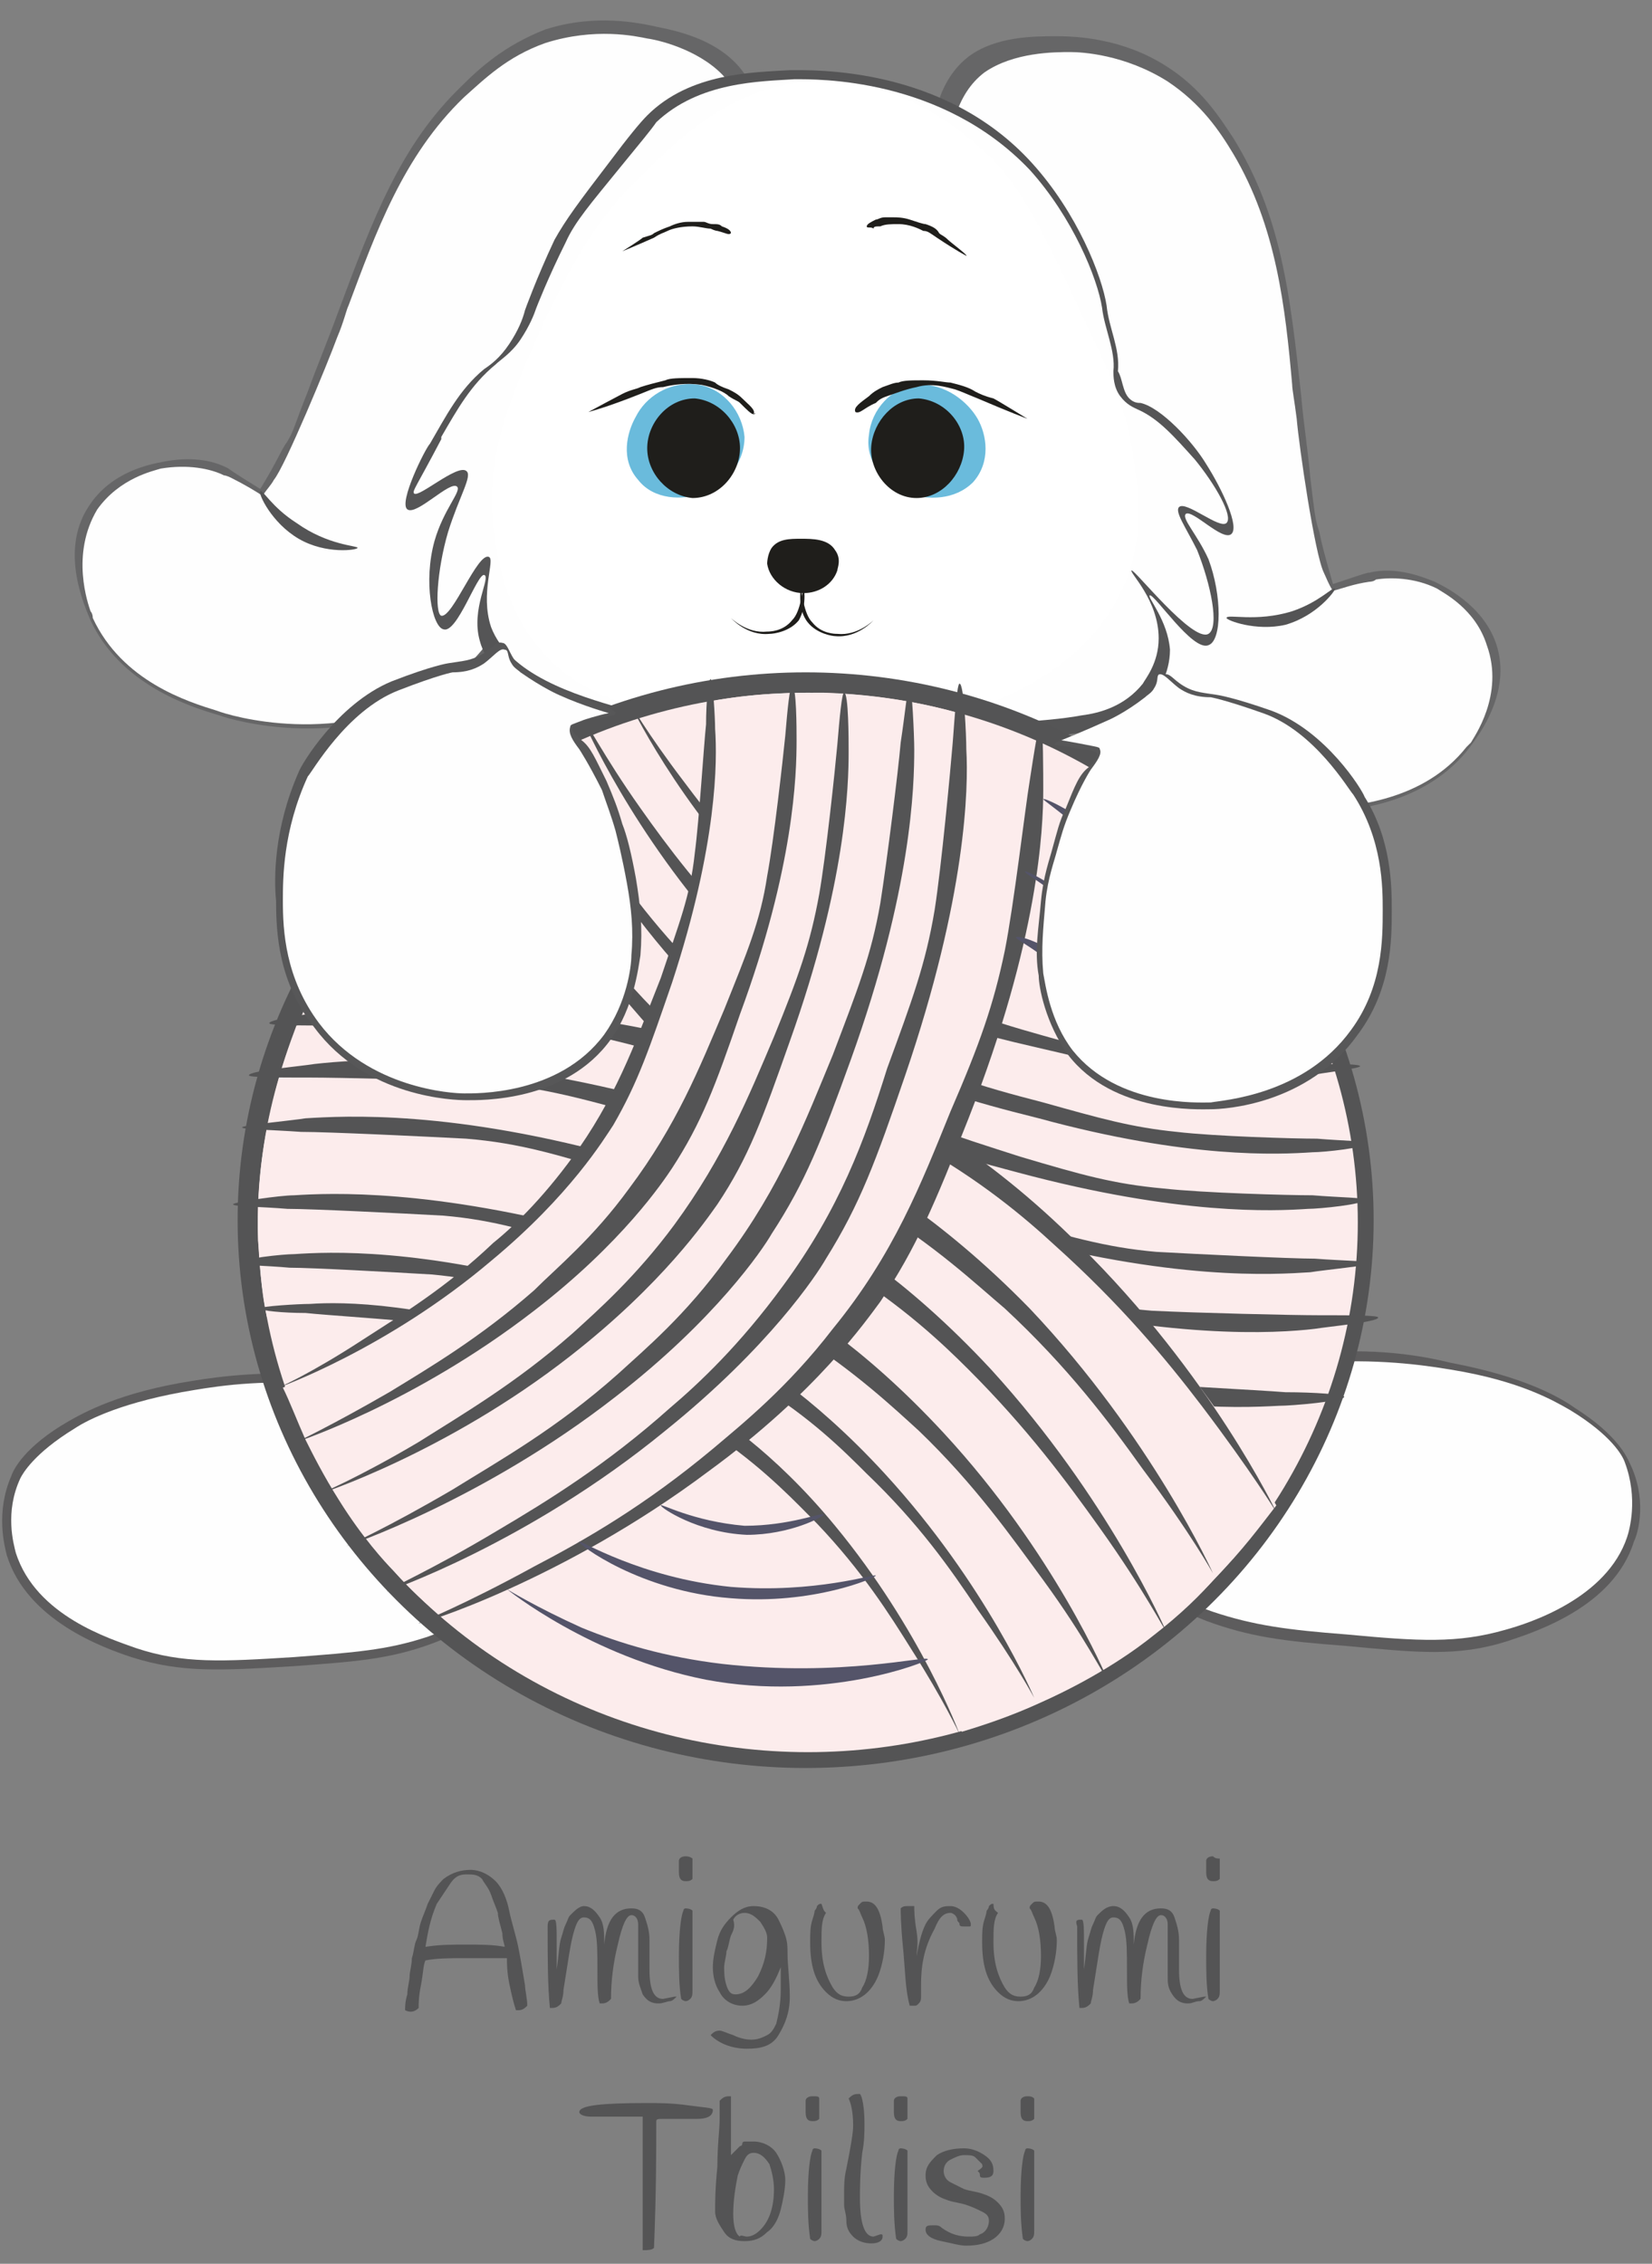 <?xml version="1.0" encoding="utf-8"?>
<!-- Generator: Adobe Illustrator 23.0.5, SVG Export Plug-In . SVG Version: 6.00 Build 0)  -->
<svg version="1.1" id="Layer_1" xmlns="http://www.w3.org/2000/svg" xmlns:xlink="http://www.w3.org/1999/xlink" x="0px" y="0px"
	 viewBox="0 0 73 100" style="enable-background:new 0 0 73 100;" xml:space="preserve">
<rect x="0" y="0" width="73" height="100" fill="#808080" stroke="none"/>
<style type="text/css">
	.st0{fill:#666667;}
	.st1{fill:#FEFEFE;}
	.st2{fill:#545455;}
	.st3{fill:#555556;}
	.st4{fill:#FFFFFF;}
	.st5{fill:#6ABBDC;}
	.st6{fill:#1F1E1B;}
	.st7{fill:#5D5C5D;}
	.st8{fill:#FCECEC;}
	.st9{fill:#545469;}
	.st10{fill:#575758;}
</style>
<g>
	<g>
		<g>
			<path class="st0" d="M14.9,13.9c-0.4,1.1-0.9,2.3-1.3,3.4c-0.6,1.5-0.6,1.7-0.9,2.2c-0.3,0.4-0.4,0.8-1.2,2.1l0,0l0,0
				c-1.3-0.8-1.4-0.9-1.4-0.9c-1.1-0.6-2.4-0.4-2.9-0.3c-0.5,0.1-2.3,0.4-3.3,2c-1.3,2-0.1,4.5,0.1,5c1.3,2.8,4.3,3.8,5.7,4.2
				c0.5,0.2,5.6,1.7,10.1-1.1c0.5-0.3,1.7-1.1,4.9-5.7c2.4-3.5,4.2-6,5.9-9.9c2-4.6,4.2-9.4,2.1-11.9c-1-1.2-2.6-1.6-3.6-1.8
				c-0.9-0.2-2.8-0.6-5,0.1C22.3,2,21.2,3,20.4,3.8C17.7,6.4,16.5,9.6,14.9,13.9z"/>
			<path class="st1" d="M15.4,13.5c-0.1,0.2-0.2,0.7-0.5,1.4c-0.4,1.1-2.3,5.7-2.8,6.3c-0.1,0.2-0.3,0.4-0.5,0.7
				c-0.3-0.2-0.8-0.5-1.4-0.8c0,0-0.2-0.1-0.3-0.1c-0.6-0.3-1.6-0.5-2.8-0.3c-0.3,0.1-1.8,0.4-2.8,1.8C3.1,24.5,3.9,26.7,4,27
				c0,0,0.1,0.1,0.1,0.3c1.3,2.8,4.2,3.7,5.5,4.1c0.5,0.2,5.4,1.7,9.9-1c0.5-0.3,1.6-1.1,4.7-5.5c2.4-3.4,4.1-5.9,5.8-9.7
				c2-4.5,4-9.2,2.1-11.7c-1-1.2-2.8-1.7-3.5-1.8c-0.5-0.1-2.3-0.5-4.5,0.2c-1.7,0.6-2.7,1.6-3.6,2.4C17.8,6.9,16.6,10.3,15.4,13.5z
				"/>
			<path class="st2" d="M15.8,24.2c0,0.1-1.4,0.3-2.6-0.4c-1.2-0.7-1.8-2-1.7-2.1c0.1-0.1,0.5,0.7,1.6,1.4
				C14.5,24.1,15.8,24.1,15.8,24.2z"/>
		</g>
		<g>
			<path class="st0" d="M57.5,17.5c0.1,1.2,0.3,2.4,0.4,3.6c0.2,1.6,0.2,1.8,0.4,2.4c0.1,0.5,0.2,0.9,0.6,2.3l0,0l0,0
				c1.5-0.5,1.5-0.5,1.6-0.5c1.2-0.3,2.4,0.2,2.9,0.4c0.4,0.2,2.1,1,2.7,2.7c0.8,2.3-1,4.4-1.3,4.8c-2,2.4-5.1,2.6-6.5,2.7
				c-0.6,0-5.8,0.3-9.6-3.5c-0.4-0.4-1.4-1.5-3.4-6.7c-1.5-4-2.6-6.9-3.3-11.1c-0.9-5-1.8-10.1,0.8-12.1c1.2-0.9,2.9-0.9,3.9-0.9
				c0.9,0,2.9,0.1,4.8,1.3c1.6,1,2.4,2.3,3,3.2C56.6,9.5,57,12.9,57.5,17.5z"/>
			<path class="st1" d="M57.1,17c0,0.2,0.1,0.7,0.2,1.5c0.1,1.2,0.8,6,1.2,6.8c0.1,0.2,0.2,0.5,0.4,0.8c0.4-0.1,0.9-0.3,1.6-0.4
				c0,0,0.2,0,0.3-0.1c0.6-0.1,1.7-0.1,2.7,0.4c0.3,0.2,1.7,0.9,2.2,2.5c0.8,2.2-0.6,4.1-0.7,4.3c0,0-0.1,0.1-0.2,0.2
				c-1.9,2.4-5,2.6-6.3,2.7c-0.6,0-5.7,0.3-9.3-3.4c-0.4-0.4-1.3-1.4-3.3-6.5c-1.5-3.9-2.5-6.7-3.2-10.8c-0.8-4.9-1.7-9.9,0.8-11.8
				c1.3-0.9,3.1-0.9,3.8-0.9c0.5,0,2.4,0.1,4.3,1.3c1.5,1,2.3,2.2,2.9,3.2C56.4,10,56.8,13.6,57.1,17z"/>
			<path class="st2" d="M54.2,27.3c0,0.1,1.3,0.6,2.6,0.3c1.4-0.4,2.2-1.5,2.2-1.6c-0.1-0.1-0.7,0.6-1.9,1
				C55.5,27.5,54.2,27.1,54.2,27.3z"/>
		</g>
		<g>
			<path class="st3" d="M49.9,17.6c0.2,0.2,0.4,0.2,0.5,0.2c0.9,0.2,2.3,1.7,2.9,2.7c0.7,1.1,1.5,2.8,1.1,3.1
				c-0.4,0.3-1.7-1.1-2-0.9c-0.2,0.2,0.5,0.9,1,2c0.6,1.6,0.6,3.6,0,3.8c-0.7,0.3-2.4-2.3-2.6-2.2c-0.1,0.1,0.8,1.1,0.9,2.4
				c0,1.1-0.6,1.9-0.7,2.1c-0.8,1-2,1.3-2.8,1.5c-3.4,0.6-11.6,0.5-14.4,0.5c-2,0-4.1,0-6.6-0.7c-2-0.6-5.4-1.5-6-3.8
				c-0.4-1.4,0.5-2.8,0.2-2.9c-0.3-0.1-1.2,2.6-1.8,2.4c-0.5-0.1-0.9-2.1-0.4-3.9c0.4-1.4,1.2-2.2,1-2.4c-0.3-0.3-1.8,1.3-2.2,1
				c-0.4-0.3,0.8-2.7,1-2.9c0.7-1.2,1.3-2.4,2.4-3.3c0.3-0.2,0.7-0.5,1.1-1.1c0.4-0.6,0.6-1.1,0.7-1.5c0,0,0.5-1.4,1.3-3.1
				c0.5-0.9,1.1-1.7,2.4-3.4c0.9-1.2,1.4-1.8,1.7-2.1c1.9-1.9,4.7-1.9,6.3-2c1,0,6.8-0.2,10.7,4.1c2,2.2,3.1,5,3.3,6.3
				c0.1,1,0.6,1.9,0.5,2.9C49.6,16.7,49.6,17.3,49.9,17.6z"/>
			<path class="st1" d="M49.5,17.5c0.3,0.4,0.6,0.5,0.8,0.6c0.9,0.4,1.6,1.2,2.5,2.2c0.9,1.1,1.7,2.5,1.4,2.8
				c-0.3,0.3-1.8-1-2.1-0.7c-0.2,0.2,0.3,0.9,0.8,1.9c0.6,1.5,1,3.4,0.5,3.7c-0.7,0.4-3.3-2.9-3.4-2.8c-0.1,0.1,1.2,1.3,1.2,3
				c0,1.1-0.6,1.8-0.7,2c-0.8,1-1.9,1.3-2.7,1.4C44.6,32.2,36.6,32,33.9,32c-1.9,0-3.9,0-6.4-0.7c-2.1-0.6-5-1.5-5.8-3.6
				c-0.5-1.5,0.2-3-0.1-3.1c-0.5-0.2-1.6,2.7-2.1,2.6c-0.3-0.1-0.2-2,0.3-3.7c0.5-1.6,1.1-2.5,0.8-2.7c-0.4-0.3-2.1,1.2-2.3,1
				c-0.1-0.1,0.1-0.3,1.2-2.4c0-0.1,0,0,0-0.1c0.7-1.2,1.3-2.3,2.4-3.2c0.2-0.2,0.7-0.5,1.1-1.1c0.4-0.6,0.6-1.1,0.7-1.4
				c0,0,0.5-1.3,1.3-2.9c0.4-0.9,1.1-1.7,2.4-3.3c0.9-1.1,1.4-1.7,1.6-2c1.9-1.8,4.6-1.8,6.1-1.9c1,0,6.5-0.1,10.4,4
				c1.9,2.1,3,4.8,3.2,6.1c0.1,0.9,0.6,1.9,0.5,2.8C49.2,16.6,49.2,17.1,49.5,17.5z"/>
			<g>
				<path class="st4" d="M49.4,26.4c-1.8,3.5-5.7,4.7-7,5.1c-0.8,0.2-1.6,0.4-2.1,0.5c-1.5,0.3-2.8,0.3-4.8,0.2
					c-2.9-0.1-4.4-0.2-5.7-0.5c-1.9-0.5-4.3-1-6-3.1c-1.4-1.7-1.7-3.5-1.9-4.6c-0.7-3.7,0.8-6.7,2.1-9.7c1-2,2-4.3,4.3-6.5
					c1.8-1.8,4.1-4,7.6-4.2c3.9-0.2,6.7,2.3,7.5,3c1.6,1.4,2.6,3.4,4.5,7.5c1.2,2.5,1.8,3.9,2.1,5.6C50.3,21.5,50.7,24,49.4,26.4z"
					/>
				<g>
					<g>
						<path class="st5" d="M43.2,18.5c0.4,0.7,0.6,1.9-0.2,2.8c-0.8,0.8-2,0.8-2.9,0.5c-1-0.4-1.9-1.4-1.7-2.6
							c0.1-1.1,1-2.1,2.1-2.2C41.8,16.9,42.8,17.8,43.2,18.5z"/>
					</g>
					<path class="st6" d="M42.6,19.9c-0.1,1.1-1,2.1-2.1,2.1c-1.2,0-2.1-1.2-2-2.3c0.1-1.1,1-2.1,2.1-2.1
						C41.8,17.7,42.7,18.8,42.6,19.9z"/>
				</g>
				<g>
					<g>
						<path class="st5" d="M28.1,18.4c-0.4,0.7-0.7,1.9,0.1,2.8c0.7,0.9,2,0.9,2.8,0.6c1-0.3,1.9-1.3,1.9-2.5
							c-0.1-1.1-0.9-2.1-2-2.3C29.5,16.8,28.5,17.6,28.1,18.4z"/>
					</g>
					<path class="st6" d="M28.6,19.8c0,1.1,0.9,2.1,2,2.2c1.2,0,2.1-1.1,2.1-2.2c0-1.1-0.9-2.1-2-2.2C29.5,17.6,28.6,18.7,28.6,19.8
						z"/>
				</g>
				<path class="st6" d="M33.3,18.3C33.4,18.3,33.4,18.2,33.3,18.3c0.1-0.2-0.2-0.4-0.5-0.7c-0.2-0.2-0.4-0.3-0.6-0.4
					c-0.3-0.1-0.5-0.2-0.6-0.3c-0.2-0.1-0.6-0.2-1-0.2c-0.6,0-1,0-1.2,0.1c-0.4,0.1-0.8,0.2-1.1,0.3l0,0c-0.2,0.1-0.4,0.1-0.8,0.3
					c-0.2,0.1-1.5,0.8-1.5,0.8c0,0,0.8-0.2,2.3-0.8c0.5-0.2,0.7-0.3,1-0.3c0.4-0.1,1-0.2,1.7-0.1c0.5,0.1,1,0.3,1.2,0.5
					c0.3,0.2,0.4,0.2,0.5,0.3C33,18.1,33.2,18.3,33.3,18.3z"/>
				<path class="st6" d="M37.8,18.2C37.8,18.2,37.8,18.1,37.8,18.2c-0.1-0.2,0.2-0.4,0.6-0.7c0.2-0.2,0.4-0.3,0.6-0.4
					c0.3-0.1,0.5-0.2,0.7-0.2c0.2-0.1,0.6-0.1,1.1-0.1c0.6,0,1,0.1,1.2,0.1c0.4,0.1,0.8,0.2,1.1,0.4l0,0c0.2,0.1,0.4,0.2,0.8,0.3
					c0.2,0.1,1.5,0.9,1.5,0.9c0,0-0.8-0.3-2.2-0.9c-0.5-0.2-0.7-0.3-1-0.4c-0.4-0.1-1-0.3-1.7-0.1c-0.5,0.1-1,0.3-1.3,0.4
					c-0.3,0.1-0.4,0.2-0.5,0.3C38.2,18,38,18.3,37.8,18.2z"/>
				<path class="st6" d="M37,25.2c-0.2,0.6-0.8,1-1.5,1c-0.8,0-1.5-0.6-1.6-1.3c0,0,0-0.4,0.2-0.7c0.3-0.4,0.8-0.4,1.3-0.4
					c0.5,0,1.2,0,1.5,0.5C37.2,24.7,37,25.1,37,25.2z"/>
				<path class="st6" d="M38.3,10C38.2,10,38.2,10,38.3,10c0-0.1,0.2-0.2,0.4-0.3c0.1,0,0.2-0.1,0.4-0.1c0.2,0,0.3,0,0.4,0
					c0.1,0,0.4,0,0.7,0.1c0.3,0.1,0.6,0.2,0.7,0.2c0.3,0.1,0.5,0.2,0.6,0.4l0,0c0.1,0.1,0.2,0.1,0.4,0.3c0.1,0.1,0.9,0.7,0.8,0.7
					c0,0-0.4-0.2-1.3-0.8c-0.3-0.2-0.4-0.3-0.6-0.3c-0.2-0.1-0.6-0.3-1.1-0.3c-0.3,0-0.6,0-0.8,0.1c-0.2,0-0.3,0-0.3,0.1
					C38.5,10,38.3,10.1,38.3,10z"/>
				<path class="st6" d="M32.3,10.3C32.3,10.3,32.3,10.3,32.3,10.3c0-0.1-0.1-0.2-0.4-0.3c-0.1-0.1-0.2-0.1-0.4-0.1
					c-0.2,0-0.3-0.1-0.4-0.1c-0.1,0-0.4,0-0.7,0c-0.3,0-0.6,0.1-0.8,0.2c-0.3,0.1-0.5,0.2-0.7,0.3l0,0c-0.1,0.1-0.2,0.1-0.5,0.2
					c-0.1,0.1-0.9,0.6-0.9,0.6c0,0,0.5-0.2,1.4-0.6c0.3-0.2,0.4-0.2,0.6-0.3c0.2-0.1,0.6-0.2,1.1-0.2c0.3,0,0.6,0.1,0.8,0.1
					c0.2,0.1,0.3,0.1,0.3,0.1C32.1,10.3,32.2,10.4,32.3,10.3z"/>
			</g>
			<path class="st6" d="M35.3,27.4C34.9,27.9,34.2,28,34,28c-1,0.1-1.7-0.7-1.7-0.7c0,0,0.7,0.7,1.6,0.6c0.1,0,0.7,0,1.1-0.5
				c0.2-0.2,0.3-0.5,0.4-0.9c0.1-0.4,0.1-0.7,0.1-0.7C35.5,25.8,35.7,26.7,35.3,27.4z"/>
			<path class="st6" d="M35.7,27.5c0.4,0.5,1.1,0.6,1.2,0.6c1,0.1,1.7-0.7,1.7-0.7c0,0-0.7,0.7-1.6,0.6c-0.1,0-0.7,0-1.1-0.5
				c-0.2-0.2-0.3-0.5-0.4-0.9c-0.1-0.4-0.1-0.7-0.1-0.7C35.4,25.9,35.2,26.9,35.7,27.5z"/>
		</g>
		<g>
			<path class="st7" d="M0.3,68.7c0.9,2.9,4.3,4.1,5.5,4.5c2.2,0.7,3.9,0.6,7.2,0.4c2.7-0.2,4.2-0.3,6.1-1c2.4-0.9,7.2-3.3,7.1-6
				c-0.2-3.2-7.4-5.3-11.5-5.8c-2.7-0.3-5,0-6.2,0.2c-3.2,0.5-4.8,1.4-5.5,1.8c-1.9,1.1-2.4,2.1-2.5,2.4
				C-0.2,66.8,0.2,68.3,0.3,68.7z"/>
			<path class="st1" d="M0.7,68.6c0.9,2.8,4.2,3.8,5.3,4.2c2.1,0.7,3.8,0.6,7,0.4c2.6-0.2,4.1-0.3,5.9-0.9c2.3-0.8,7-3.1,6.8-5.7
				c-0.2-3-7.2-5-11.1-5.4c-2.7-0.3-4.8,0-6,0.2c-3.1,0.5-4.7,1.3-5.3,1.7c-1.8,1.1-2.3,2-2.4,2.2C0.2,66.8,0.6,68.2,0.7,68.6z"/>
		</g>
		<g>
			<path class="st7" d="M72.2,68.1c-0.9,2.9-4.4,4-5.6,4.4c-2.2,0.7-4,0.5-7.2,0.2c-2.7-0.2-4.2-0.4-6.1-1.1c-2.3-0.9-7.2-3.5-7-6.2
				c0.2-3.2,7.5-5.2,11.6-5.6c2.8-0.3,5,0.1,6.2,0.4c3.2,0.6,4.8,1.5,5.5,2c1.9,1.2,2.3,2.2,2.4,2.4C72.8,66.2,72.4,67.7,72.2,68.1z
				"/>
			<path class="st1" d="M71.9,67.9c-0.9,2.7-4.3,3.8-5.4,4.1c-2.1,0.6-3.8,0.5-7,0.2c-2.6-0.2-4.1-0.4-5.9-1
				c-2.3-0.8-6.9-3.3-6.7-5.8c0.2-3,7.3-4.9,11.2-5.2c2.7-0.2,4.8,0.1,6,0.3c3.1,0.5,4.6,1.4,5.3,1.8c1.8,1.1,2.3,2,2.4,2.3
				C72.4,66.2,72,67.6,71.9,67.9z"/>
		</g>
	</g>
	<g>
		<ellipse class="st2" cx="35.6" cy="53.9" rx="25.1" ry="24.2"/>
		<g>
			<ellipse class="st8" cx="35.7" cy="54" rx="24.3" ry="23.4"/>
			<g>
				<path class="st2" d="M35.2,49.8c-2.6-1.6-4.3-3.2-5.4-4.3c-2.6-2.5-4.2-4.7-5.6-6.7c-1.9-2.7-2.8-4.4-2.8-4.4
					c0,0,2.4,5.6,7.4,11.1c3.7,4,6.9,5.8,7.6,6.2c2.4,1.3,4.2,1.8,7.8,2.8c7.6,2.1,12.1,1.8,13.7,1.7c0.6-0.1,2.7-0.3,2.7-0.4
					c0-0.1-1.2-0.1-2.5-0.2c-1.1,0-5.2-0.2-7-0.3c-2.3-0.2-3.9-0.7-6.8-1.5C41.4,52.8,38.5,51.9,35.2,49.8z"/>
				<path class="st2" d="M34.1,52.4c-2.7-1.6-4.5-3.3-5.7-4.4c-2.7-2.5-4.5-4.9-5.9-6.9c-2-2.8-3-4.6-3-4.5c0,0,2.6,5.9,7.9,11.4
					c4,4.2,7.3,5.9,8.1,6.4c2.5,1.3,4.4,1.8,8.2,2.8c7.9,2,12.7,1.7,14.4,1.5c0.6-0.1,2.8-0.3,2.8-0.5c0-0.1-1.2-0.1-2.6-0.1
					c-1.2,0-5.4-0.1-7.4-0.2c-2.4-0.2-4-0.6-7.1-1.5C40.7,55.4,37.7,54.5,34.1,52.4z"/>
				<path class="st2" d="M32.4,54.7c-2.7-1.8-4.4-3.5-5.6-4.7c-2.7-2.7-4.3-5.2-5.8-7.3c-2-2.9-2.8-4.8-2.9-4.7c0,0,2.4,6.1,7.6,12
					c3.9,4.4,7.2,6.3,7.9,6.8c2.5,1.4,4.4,2,8.3,3.2c8,2.4,12.8,2.2,14.6,2.1c0.6,0,2.9-0.2,2.9-0.4c0-0.1-1.3-0.2-2.6-0.2
					c-1.2-0.1-5.5-0.3-7.5-0.5c-2.4-0.3-4.1-0.8-7.2-1.8C39,58,35.9,57,32.4,54.7z"/>
				<path class="st2" d="M36.5,47.5c-2.4-1.5-4-3-5-4c-2.4-2.3-3.9-4.4-5.2-6.3c-1.8-2.5-2.6-4.1-2.6-4.1c0,0,2.2,5.3,6.9,10.3
					c3.5,3.8,6.4,5.4,7.1,5.8c2.2,1.2,3.9,1.7,7.3,2.6c7.1,1.9,11.3,1.7,12.8,1.6c0.5,0,2.5-0.2,2.5-0.4c0-0.1-1.1-0.1-2.3-0.2
					c-1.1,0-4.8-0.1-6.6-0.3c-2.2-0.2-3.6-0.6-6.3-1.4C42.3,50.2,39.6,49.4,36.5,47.5z"/>
				<path class="st2" d="M37.9,45.4c-2.2-1.4-3.7-2.8-4.7-3.8c-2.2-2.2-3.7-4.2-4.9-5.9c-1.7-2.4-2.4-3.9-2.5-3.8
					c0,0,2.1,4.9,6.5,9.7c3.3,3.5,6,5.1,6.7,5.4c2.1,1.1,3.7,1.6,6.9,2.4c6.6,1.8,10.6,1.6,12.1,1.5c0.5,0,2.4-0.2,2.4-0.4
					c0-0.1-1-0.1-2.2-0.2c-1,0-4.5-0.1-6.2-0.3c-2-0.2-3.4-0.6-5.9-1.3C43.4,48,40.8,47.3,37.9,45.4z"/>
				<path class="st2" d="M39.4,43.1c-2.1-1.2-3.5-2.5-4.5-3.3c-2.1-1.9-3.5-3.7-4.7-5.3c-1.6-2.1-2.4-3.5-2.4-3.5
					c0,0,2.1,4.5,6.3,8.7c3.1,3.2,5.7,4.5,6.3,4.8c1.9,1,3.4,1.3,6.4,2c6.2,1.5,9.8,1.1,11.1,1c0.5-0.1,2.2-0.3,2.2-0.4
					c0-0.1-1-0.1-2-0.1c-0.9,0-4.2,0-5.7-0.1C50.7,47,49.4,46.6,47,46C44.5,45.3,42.2,44.7,39.4,43.1z"/>
			</g>
			<path class="st8" d="M56.4,66.5c-0.7,0.9-1.5,2-2.7,3.2c-0.6,0.7-1.5,1.6-2.8,2.6c-0.5,0.4-2.2,1.7-4.9,2.9
				c-1.3,0.6-2.5,1-3.5,1.3c-1-2.4-4.2-9.2-11.8-13.9c-8.2-5.1-16.4-4.6-18.9-4.4c-0.3-1.3-0.3-2.5-0.4-3.4
				c-0.1-2.9,0.4-5.1,0.7-6.3c0.3-1.3,0.7-2.4,1-3.2c3-0.4,7.3-0.7,12.3,0c9.2,1.3,15.5,5.1,16.8,6C50.2,56.3,54.4,62.9,56.4,66.5z"
				/>
			<g>
				<path class="st2" d="M31.9,63.6c2,1.4,3.3,2.8,4.2,3.7c2,2.1,3.2,4,4.2,5.6c1.4,2.2,2.1,3.7,2.1,3.7c0,0-1.7-4.6-5.5-9.2
					c-2.8-3.4-5.3-4.9-5.9-5.3c-1.9-1.1-3.3-1.6-6.2-2.6c-6-2-9.7-2-11.1-1.9c-0.5,0-2.2,0.1-2.2,0.2c0,0.1,1,0.2,2,0.2
					c0.9,0.1,4.2,0.3,5.7,0.5c1.9,0.2,3.1,0.7,5.4,1.5C27,60.9,29.3,61.7,31.9,63.6z"/>
				<path class="st2" d="M33.5,61.2c2.3,1.4,3.8,2.9,4.8,3.9c2.3,2.2,3.7,4.2,4.9,6c1.7,2.4,2.5,3.9,2.5,3.9c0,0-2.1-5-6.6-9.9
					c-3.3-3.6-6.1-5.2-6.8-5.6c-2.1-1.2-3.7-1.6-7-2.5c-6.7-1.9-10.8-1.7-12.3-1.6c-0.5,0-2.4,0.2-2.4,0.4c0,0.1,1.1,0.1,2.2,0.2
					c1,0,4.6,0.2,6.3,0.3c2.1,0.2,3.4,0.6,6,1.4C27.9,58.5,30.5,59.3,33.5,61.2z"/>
				<path class="st2" d="M35.3,59c2.5,1.6,4.2,3.2,5.3,4.2c2.5,2.4,4.1,4.7,5.5,6.6c1.9,2.6,2.7,4.3,2.8,4.3c0,0-2.3-5.5-7.2-10.8
					c-3.7-4-6.7-5.7-7.5-6.1c-2.3-1.3-4.1-1.7-7.7-2.7c-7.4-2-11.9-1.8-13.5-1.7c-0.6,0-2.7,0.3-2.7,0.4c0,0.1,1.2,0.1,2.4,0.2
					c1.1,0,5.1,0.2,6.9,0.3c2.3,0.2,3.8,0.7,6.6,1.5C29.1,56.1,32,56.9,35.3,59z"/>
				<path class="st2" d="M37.2,56c2.7,1.7,4.4,3.3,5.6,4.5c2.6,2.6,4.3,4.9,5.8,7c2,2.8,2.9,4.6,2.9,4.5c0,0-2.5-5.8-7.7-11.5
					c-3.9-4.2-7.1-6-7.9-6.4c-2.4-1.3-4.3-1.8-8.1-2.9c-7.8-2.2-12.6-1.9-14.3-1.8c-0.6,0.1-2.8,0.3-2.8,0.4c0,0.1,1.2,0.1,2.6,0.2
					c1.2,0,5.4,0.2,7.3,0.3c2.4,0.2,4,0.7,7,1.6C30.7,52.9,33.7,53.8,37.2,56z"/>
				<path class="st2" d="M38.5,53.3c2.8,1.7,4.6,3.4,5.9,4.5c2.8,2.6,4.6,5,6.1,7.1c2.1,2.8,3.1,4.6,3.1,4.6c0,0-2.7-6-8.1-11.7
					c-4.1-4.2-7.5-6-8.3-6.5c-2.5-1.3-4.5-1.8-8.5-2.8c-8.1-2.1-13-1.7-14.8-1.5c-0.6,0.1-2.9,0.3-2.9,0.5c0,0.1,1.3,0.1,2.7,0.1
					c1.2,0,5.6,0.1,7.5,0.2c2.5,0.2,4.1,0.6,7.3,1.5C31.8,50.3,34.9,51.2,38.5,53.3z"/>
				<path class="st2" d="M40.4,50.5c2.9,1.6,4.9,3.3,6.2,4.5c2.9,2.6,4.9,5,6.5,7.1c2.2,2.9,3.3,4.7,3.3,4.7c0,0-2.9-6.1-8.7-11.8
					c-4.3-4.3-7.9-6-8.7-6.5c-2.7-1.3-4.7-1.8-8.8-2.7c-8.5-1.9-13.5-1.4-15.3-1.2c-0.6,0.1-3,0.4-3,0.6c0,0.1,1.3,0.1,2.7,0.1
					c1.3,0,5.7-0.1,7.8,0c2.6,0.1,4.3,0.5,7.5,1.4C33.3,47.6,36.6,48.4,40.4,50.5z"/>
			</g>
			<path class="st8" d="M19.5,71.4c-0.6-0.5-1.3-1.1-2.1-2C17,69,16,67.9,15,66.3c-0.7-1.1-1.2-2.1-1.5-2.7c-0.4-0.9-0.7-1.7-1-2.3
				c2.6-1.1,8.9-4.1,13.7-11.1c5.5-8.2,5.3-16.5,5.1-19.2c2-0.4,3.8-0.4,5.1-0.4c3.3,0.1,5.7,0.8,6.6,1.1c1.2,0.4,2.1,0.8,2.8,1.1
				c0,4-0.5,11-4.1,18.4C35.1,64.7,23,70,19.5,71.4z"/>
			<g>
				<path class="st2" d="M32.1,55.6c-1.8,2.5-3.6,4-4.8,5.1c-2.7,2.4-5.2,3.8-7.3,5.1c-2.9,1.7-4.7,2.5-4.7,2.5c0,0,6-2,11.9-6.6
					c4.4-3.4,6.5-6.5,6.9-7.2c1.5-2.3,2.2-4.1,3.5-7.7c2.7-7.5,2.8-12.1,2.8-13.7c0-0.6-0.1-2.8-0.2-2.8c-0.1,0-0.2,1.2-0.4,2.5
					c-0.1,1.2-0.6,5.2-0.9,7.1c-0.4,2.3-1,3.8-2.1,6.7C35.6,49.5,34.5,52.4,32.1,55.6z"/>
				<path class="st2" d="M34.6,56.8c-1.9,2.6-3.7,4.3-5,5.4c-2.8,2.5-5.4,4.1-7.6,5.4c-3,1.8-4.9,2.6-4.9,2.7c0,0,6.2-2.1,12.3-7.1
					c4.6-3.7,6.7-6.9,7.1-7.6c1.5-2.4,2.2-4.3,3.5-8.1c2.7-7.9,2.8-12.7,2.7-14.4c0-0.6-0.1-2.9-0.3-2.9c-0.1,0-0.2,1.2-0.3,2.6
					c-0.1,1.2-0.5,5.5-0.8,7.4c-0.4,2.4-1,4-2.1,7C38.2,50.4,37.1,53.4,34.6,56.8z"/>
				<path class="st2" d="M36.8,58.7c-2,2.6-4,4.2-5.3,5.3c-3,2.5-5.6,4-7.9,5.2c-3.1,1.7-5.1,2.5-5.1,2.5c0,0.1,6.4-1.9,12.8-6.7
					c4.8-3.5,7-6.7,7.6-7.5c1.6-2.4,2.4-4.3,3.9-8.1c3.1-7.9,3.3-12.8,3.3-14.5c0-0.6,0-2.9-0.1-3c-0.1,0-0.3,1.3-0.5,2.6
					c-0.2,1.2-0.7,5.5-1.1,7.5c-0.5,2.4-1.1,4.1-2.4,7.1C40.7,52.3,39.5,55.4,36.8,58.7z"/>
				<path class="st2" d="M29.8,54.1c-1.7,2.3-3.4,3.8-4.5,4.8c-2.5,2.2-4.9,3.6-6.8,4.8c-2.7,1.6-4.4,2.3-4.4,2.3
					c0,0,5.6-1.8,11.1-6.1c4.1-3.2,6-6,6.5-6.7c1.4-2.1,2-3.8,3.2-7.2c2.5-7,2.6-11.3,2.6-12.8c0-0.5,0-2.6-0.2-2.6
					c-0.1,0-0.2,1.1-0.3,2.3c-0.1,1.1-0.5,4.9-0.8,6.6c-0.4,2.2-0.9,3.6-2,6.3C33.1,48.4,32,51.1,29.8,54.1z"/>
				<path class="st2" d="M27.8,52.5c-1.6,2.2-3.2,3.5-4.2,4.5c-2.4,2.1-4.6,3.4-6.4,4.5c-2.6,1.5-4.1,2.2-4.1,2.2
					c0,0,5.2-1.7,10.5-5.8c3.9-3,5.7-5.7,6.1-6.3c1.3-2,1.9-3.6,3-6.8c2.4-6.5,2.5-10.6,2.5-12.1c0-0.5,0-2.4-0.2-2.4
					c-0.1,0-0.2,1-0.3,2.2c-0.1,1-0.5,4.6-0.8,6.2c-0.3,2-0.9,3.4-1.9,5.9C30.9,47.2,29.9,49.7,27.8,52.5z"/>
				<path class="st2" d="M25.6,50.7c-1.4,2-2.8,3.4-3.8,4.2c-2.1,2-4.1,3.2-5.8,4.3c-2.3,1.5-3.7,2.1-3.7,2.1c0,0,4.8-1.7,9.4-5.6
					c3.5-2.9,5-5.4,5.4-6c1.1-1.9,1.6-3.4,2.6-6.3c2-6.1,2-9.8,1.9-11.2c0-0.5-0.1-2.2-0.2-2.2c-0.1,0-0.2,1-0.2,2
					c-0.1,0.9-0.3,4.2-0.5,5.7c-0.2,1.9-0.7,3.1-1.5,5.5C28.2,45.7,27.4,48.1,25.6,50.7z"/>
			</g>
			<g>
				<path class="st9" d="M36.4,66.9c0,0.1-1.5,0.9-3.4,0.9c-2.2-0.1-3.8-1.2-3.8-1.3c0-0.1,1.4,0.7,3.7,0.9
					C34.9,67.4,36.3,66.8,36.4,66.9z"/>
				<path class="st9" d="M38.7,69.6c0,0.1-2.8,1.3-6.4,1c-4-0.3-6.8-2.4-6.7-2.5c0-0.1,2.7,1.6,6.7,2C36,70.4,38.7,69.5,38.7,69.6z"
					/>
				<path class="st9" d="M41,73.3c0,0.1-4.5,1.9-9.8,0.9c-5.1-1-8.8-4-8.8-4c0,0,1.3,0.8,3.3,1.7c1.7,0.7,3.7,1.3,6.2,1.6
					C37.2,74.1,41,73.1,41,73.3z"/>
			</g>
			<g>
				<path class="st9" d="M44.9,41.4c0.1-0.1,1.6,0.3,2.7,1.6c1.3,1.4,1.4,3.3,1.3,3.3c-0.1,0-0.4-1.4-1.6-2.9
					C46.1,42,44.8,41.5,44.9,41.4z"/>
				<path class="st9" d="M45.3,38.5c0-0.1,2.3,1,4.1,3.2c2,2.5,2.4,5.2,2.3,5.2c-0.1,0-0.6-2.4-2.6-5C47.3,39.6,45.2,38.6,45.3,38.5
					z"/>
				<path class="st9" d="M46.1,35.3c0.1-0.1,3.5,1.5,5.8,5c2.2,3.3,2.4,7,2.4,7c0,0-0.2-1.1-0.8-2.7c-0.5-1.3-1.3-2.7-2.4-4.3
					C48.7,37,46.1,35.4,46.1,35.3z"/>
			</g>
			<g>
				<path class="st9" d="M15.2,45.1c-0.1,0,0-1.7,1.1-3.1c1.2-1.6,3-2.1,3.1-2c0.1,0.1-1.4,0.6-2.6,2.2
					C15.6,43.7,15.3,45.1,15.2,45.1z"/>
				<path class="st9" d="M17.9,44.9c-0.1,0,0-1,0.6-1.9c0.7-1,1.9-1.3,1.9-1.2c0,0.1-0.8,0.4-1.6,1.4C18.1,44,17.9,44.9,17.9,44.9z"
					/>
			</g>
		</g>
	</g>
	<g>
		<g>
			<path class="st10" d="M61.5,40.2c0,1.3,0,3.5-1.5,5.5c-2.2,3.1-5.9,3.3-6.5,3.3c-0.5,0-4.3,0.2-6.3-2.4c-1-1.4-1.3-3-1.3-3.5
				c-0.2-1.1,0-2.1,0.1-3.3c0.1-1.1,0.4-1.9,0.5-2.3c0.2-0.7,0.3-1.2,0.6-1.8c0.4-1,0.6-1.5,1-1.8c0.2-0.2,0.4-0.4,0.4-0.6
				c-0.1-0.1-0.3-0.2-0.7-0.2c-1.1-0.2-1.2-0.2-1.2-0.2c0-0.2,1-0.4,2.6-1.2c1.3-0.6,1.5-0.9,1.7-1.2c0.2-0.3,0.2-0.7,0.5-0.7
				c0.3-0.1,0.4,0.2,0.9,0.5c0.5,0.3,0.9,0.3,1.5,0.4c0,0,0.7,0.1,2.4,0.7c2.4,0.9,4,3.5,4.1,3.8C61.5,37.1,61.5,39.2,61.5,40.2z"/>
			<path class="st1" d="M61.1,40.2c0,1.3,0,3.4-1.4,5.3c-2.1,2.9-5.7,3.1-6.2,3.2c-0.5,0-4.1,0.2-6.1-2.3c-1-1.3-1.2-2.9-1.3-3.4
				c-0.1-1.1,0-2,0.1-3.2c0.1-1,0.4-1.8,0.5-2.2c0.2-0.7,0.3-1.1,0.6-1.8c0.5-1.2,0.9-1.8,0.9-1.8c0.3-0.4,0.5-0.7,0.4-0.9
				c0-0.1-0.1-0.1-0.6-0.2c0,0-0.5-0.1-1.1-0.2l0,0c0,0,1-0.4,2.1-0.9c0,0,0.7-0.3,1.6-1c0.1-0.1,0.3-0.2,0.4-0.4
				c0.2-0.3,0.1-0.5,0.2-0.6c0.2-0.1,0.5,0.3,0.9,0.6c0.3,0.2,0.7,0.4,1.4,0.4c0,0,0.6,0.1,2.3,0.7c2.3,0.8,3.8,3.4,4,3.6
				C61.1,37.1,61.1,39.2,61.1,40.2z"/>
		</g>
		<g>
			<path class="st10" d="M12.2,39.8c0,1.4,0.1,3.6,1.7,5.6c2.3,3.1,6.2,3.2,6.7,3.2c0.6,0,4.4,0.1,6.4-2.7c1-1.4,1.2-3.1,1.3-3.7
				c0.1-1.2,0-2.2-0.2-3.4c-0.2-1.1-0.4-1.9-0.6-2.4c-0.2-0.7-0.4-1.2-0.7-1.9c-0.5-1-0.7-1.5-1.1-1.8c-0.2-0.2-0.5-0.4-0.4-0.6
				c0-0.1,0.3-0.2,0.7-0.3c1.1-0.2,1.2-0.2,1.2-0.3c0-0.2-1-0.4-2.7-1.2c-1.3-0.6-1.6-0.9-1.8-1.2c-0.2-0.3-0.3-0.7-0.5-0.7
				c-0.3-0.1-0.5,0.3-0.9,0.5c-0.5,0.3-0.9,0.3-1.5,0.4c0,0-0.7,0.1-2.5,0.8c-2.4,1-4,3.7-4.1,4C12.1,36.6,12.1,38.8,12.2,39.8z"/>
			<path class="st1" d="M12.5,39.8c0,1.3,0.1,3.4,1.6,5.4c2.2,2.9,5.9,3.1,6.4,3.1c0.5,0,4.2,0.1,6.2-2.6c1-1.4,1.2-3,1.2-3.5
				c0.1-1.1,0-2.1-0.2-3.2c-0.2-1.1-0.4-1.9-0.5-2.3c-0.2-0.7-0.4-1.2-0.6-1.8c-0.6-1.2-1-1.8-1-1.8c-0.3-0.4-0.5-0.7-0.4-1
				c0-0.1,0.1-0.1,0.6-0.3c0,0,0.6-0.2,1.1-0.3l0,0c0,0-1.1-0.3-2.2-0.8c0,0-0.7-0.3-1.7-1c-0.1-0.1-0.3-0.2-0.4-0.4
				c-0.2-0.3-0.1-0.6-0.3-0.6c-0.2-0.1-0.5,0.3-0.9,0.6c-0.3,0.2-0.7,0.4-1.4,0.4c0,0-0.6,0.1-2.4,0.8c-2.3,0.9-3.8,3.6-4,3.8
				C12.5,36.7,12.5,38.8,12.5,39.8z"/>
		</g>
	</g>
</g>
<g>
	<path class="st2" d="M23.3,88.6c-0.1,0.1-0.2,0.2-0.4,0.2c0,0-0.1,0-0.1,0c-0.1-0.3-0.2-0.7-0.3-1.2s-0.1-0.9-0.1-1.1
		c-0.6,0-1.3,0-1.9,0c-0.6,0-1.2,0-1.7,0.1c-0.1,0.2-0.1,0.6-0.2,1.1s-0.1,0.8-0.1,1c-0.2,0.2-0.4,0.2-0.6,0.1c0-0.1,0-0.4,0.1-0.7
		c0-0.3,0.1-0.6,0.1-0.8c0-0.2,0.1-0.5,0.1-0.8c0.1-0.3,0.1-0.6,0.2-0.8s0.1-0.5,0.2-0.8s0.2-0.5,0.3-0.8c0.1-0.2,0.2-0.4,0.3-0.6
		s0.3-0.4,0.4-0.5c0.4-0.3,0.8-0.4,1.2-0.4s0.8,0.2,1.1,0.5c0.3,0.3,0.5,0.8,0.6,1.3c0.1,0.5,0.3,1.1,0.4,1.6
		c0.1,0.5,0.2,1.1,0.3,1.7C23.2,87.9,23.3,88.3,23.3,88.6z M21.7,83.7c-0.1-0.3-0.3-0.5-0.4-0.7c-0.2-0.2-0.4-0.2-0.7-0.2
		s-0.5,0.1-0.7,0.4s-0.4,0.6-0.6,0.9c-0.3,0.7-0.4,1.3-0.5,1.9c0.6-0.1,1.2-0.1,1.8-0.1c0.6,0,1.2,0,1.7,0.1c0-0.1-0.1-0.3-0.1-0.6
		C22.1,85,22,84.7,22,84.5C21.9,84.2,21.8,84,21.7,83.7z"/>
	<path class="st2" d="M24.5,84.8c0.1,0,0.1,0.4,0.1,1.2c0,0.1,0,0.3,0,0.6s0,0.4,0,0.4c0.1-0.7,0.1-1.1,0.2-1.4s0.1-0.4,0.2-0.6
		s0.1-0.3,0.2-0.4c0.2-0.2,0.4-0.4,0.6-0.4c0.3,0,0.5,0.2,0.7,0.5c0.2,0.3,0.2,0.7,0.2,1.2c0.1-1.1,0.5-1.6,1.2-1.6
		c0.3,0,0.5,0.1,0.6,0.4s0.2,0.6,0.2,1l0,1.3c0,0.9,0.2,1.3,0.6,1.3l0.5-0.1c0,0,0.1,0,0.1,0c-0.1,0.1-0.2,0.2-0.3,0.2
		s-0.3,0.1-0.5,0.1c-0.3,0-0.5-0.1-0.7-0.4c-0.1-0.3-0.2-0.5-0.2-0.8c0-0.3,0-0.5,0-0.8l0-0.8c0-0.3,0-0.5,0-0.7s-0.1-0.4-0.3-0.4
		c-0.2,0-0.4,0.4-0.6,1.3c-0.2,0.8-0.3,1.6-0.3,2.4c-0.1,0.1-0.2,0.2-0.4,0.2c0,0-0.1,0-0.1,0c-0.1-0.3-0.1-0.8-0.1-1.5
		c0-0.7,0-1.3-0.1-1.7s-0.2-0.6-0.5-0.6c-0.2,0-0.3,0.2-0.4,0.5c-0.2,0.6-0.3,1.5-0.5,2.7c0,0.3-0.1,0.5-0.1,0.6
		c-0.1,0.1-0.2,0.2-0.4,0.2l-0.1,0c-0.1-1-0.1-2.2-0.1-3.6C24.2,84.8,24.3,84.8,24.5,84.8z"/>
	<path class="st2" d="M30.6,82.1c0,0.1,0,0.3,0,0.4s0,0.3,0,0.5c-0.1,0.1-0.2,0.1-0.3,0.1c-0.2,0-0.3-0.1-0.3-0.4c0,0,0-0.1,0-0.1
		c0-0.1,0-0.1,0-0.2s0-0.1,0-0.2c0-0.1,0.1-0.2,0.3-0.2S30.6,82.1,30.6,82.1z M30,86.4c0-1.1,0.1-1.8,0.2-2c0-0.1,0.1-0.1,0.1-0.1
		s0.2,0,0.3,0.1c0,0.5,0,1,0,1.6l0,1.9c0,0.2,0,0.3-0.1,0.4s-0.2,0.1-0.2,0.1s-0.1,0-0.2-0.1C30,87.7,30,87,30,86.4z"/>
	<path class="st2" d="M33.3,84.2c0.5,0,0.9,0.2,1.1,0.6c0.1,0.2,0.2,0.4,0.3,0.7s0.1,0.5,0.1,0.8c0,0.5,0.1,1.2,0.1,1.9
		c0,0.7-0.2,1.2-0.5,1.7s-0.8,0.6-1.4,0.6s-1.2-0.2-1.6-0.6c0.1-0.1,0.2-0.2,0.4-0.2c0.1,0,0.3,0.1,0.6,0.2c0.2,0.1,0.5,0.2,0.8,0.2
		s0.5-0.1,0.7-0.2s0.3-0.3,0.4-0.5c0.1-0.4,0.2-0.9,0.2-1.5c0-0.1,0-0.4,0-1c-0.2,0.5-0.4,0.9-0.7,1.2c-0.3,0.3-0.6,0.5-1,0.5
		S32,88.4,31.8,88c-0.2-0.3-0.3-0.7-0.3-1.1s0.1-0.8,0.2-1.2c0.1-0.4,0.3-0.7,0.6-1C32.6,84.4,32.9,84.2,33.3,84.2z M32.3,85.5
		c-0.1,0.3-0.1,0.5-0.2,0.7c0,0.2-0.1,0.5-0.1,0.7c0,0.2,0,0.5,0.1,0.8c0.1,0.3,0.2,0.4,0.4,0.4c0.4,0,0.7-0.3,1-0.8
		c0.3-0.6,0.4-1.1,0.4-1.7c0-0.2-0.1-0.4-0.3-0.7c-0.2-0.2-0.4-0.4-0.7-0.4c-0.2,0-0.4,0.1-0.5,0.3C32.5,85.1,32.4,85.3,32.3,85.5z"
		/>
	<path class="st2" d="M36.5,84.5c-0.2,0.3-0.2,0.7-0.2,1.3c0,0.9,0.2,1.5,0.5,2c0.2,0.3,0.4,0.4,0.7,0.4s0.5-0.1,0.6-0.4
		c0.2-0.3,0.3-0.8,0.3-1.4c0-0.7-0.1-1.3-0.3-1.7c-0.1-0.2-0.1-0.3-0.2-0.4c0-0.1,0-0.1,0.1-0.2s0.1-0.1,0.3-0.1
		c0.4,0,0.6,0.4,0.7,1.1c0,0.2,0.1,0.4,0.1,0.6c0,0.5-0.1,1.1-0.3,1.6c-0.3,0.7-0.8,1.1-1.4,1.1c-0.3,0-0.6-0.1-0.9-0.4
		c-0.5-0.5-0.7-1.2-0.7-2.2c0-0.4,0-0.7,0.1-1s0.1-0.4,0.1-0.4s0.1-0.1,0.1-0.2c0.1-0.1,0.1-0.1,0.2-0.1
		C36.4,84.4,36.4,84.4,36.5,84.5z"/>
	<path class="st2" d="M40.7,87.7l0,0.5c0,0.1,0,0.2-0.1,0.3s-0.1,0.1-0.2,0.1s-0.1,0-0.2,0C40,87.9,40,87,39.9,86
		c-0.1-1-0.1-1.6-0.1-1.7c0.1-0.1,0.2-0.1,0.3-0.1s0.2,0,0.3,0c0,0.2,0,0.5,0.1,1.1s0,0.9,0,1.1c0.1-0.5,0.2-1,0.4-1.4
		c0.1-0.2,0.3-0.4,0.5-0.6s0.4-0.2,0.6-0.2s0.4,0.1,0.6,0.3s0.3,0.4,0.3,0.5c0,0.1,0,0.1-0.1,0.1s-0.1,0-0.2,0s-0.2,0-0.2-0.1
		s-0.1-0.1-0.1-0.2s-0.1-0.2-0.1-0.2s-0.1-0.1-0.2-0.1c-0.3,0-0.5,0.2-0.7,0.7C40.8,86.1,40.7,86.9,40.7,87.7z"/>
	<path class="st2" d="M44.1,84.5c-0.2,0.3-0.2,0.7-0.2,1.3c0,0.9,0.2,1.5,0.5,2c0.2,0.3,0.4,0.4,0.7,0.4s0.5-0.1,0.6-0.4
		c0.2-0.3,0.3-0.8,0.3-1.4c0-0.7-0.1-1.3-0.3-1.7c-0.1-0.2-0.1-0.3-0.2-0.4c0-0.1,0-0.1,0.1-0.2s0.1-0.1,0.3-0.1
		c0.4,0,0.6,0.4,0.7,1.1c0,0.2,0.1,0.4,0.1,0.6c0,0.5-0.1,1.1-0.3,1.6c-0.3,0.7-0.8,1.1-1.4,1.1c-0.3,0-0.6-0.1-0.9-0.4
		c-0.5-0.5-0.7-1.2-0.7-2.2c0-0.4,0-0.7,0.1-1s0.1-0.4,0.1-0.4s0.1-0.1,0.1-0.2c0.1-0.1,0.1-0.1,0.2-0.1
		C43.9,84.4,44,84.4,44.1,84.5z"/>
	<path class="st2" d="M47.8,84.8c0.1,0,0.1,0.4,0.1,1.2c0,0.1,0,0.3,0,0.6s0,0.4,0,0.4c0.1-0.7,0.1-1.1,0.2-1.4s0.1-0.4,0.2-0.6
		s0.1-0.3,0.2-0.4c0.2-0.2,0.4-0.4,0.7-0.4c0.3,0,0.5,0.2,0.7,0.5c0.2,0.3,0.2,0.7,0.2,1.2c0.1-1.1,0.5-1.6,1.2-1.6
		c0.3,0,0.5,0.1,0.6,0.4s0.2,0.6,0.2,1l0,1.3c0,0.9,0.2,1.3,0.6,1.3l0.5-0.1c0,0,0.1,0,0.1,0c-0.1,0.1-0.2,0.2-0.3,0.2
		c-0.2,0-0.3,0.1-0.5,0.1c-0.3,0-0.5-0.1-0.7-0.4s-0.2-0.5-0.2-0.8c0-0.3,0-0.5,0-0.8l0-0.8c0-0.3,0-0.5,0-0.7s-0.1-0.4-0.3-0.4
		c-0.2,0-0.4,0.4-0.6,1.3c-0.2,0.8-0.3,1.6-0.3,2.4c-0.1,0.1-0.2,0.2-0.4,0.2c0,0-0.1,0-0.1,0c-0.1-0.3-0.1-0.8-0.1-1.5
		c0-0.7,0-1.3-0.1-1.7c-0.1-0.4-0.2-0.6-0.5-0.6c-0.2,0-0.3,0.2-0.4,0.5c-0.2,0.6-0.3,1.5-0.5,2.7c0,0.3-0.1,0.5-0.1,0.6
		c-0.1,0.1-0.2,0.2-0.4,0.2l-0.1,0c-0.1-1-0.1-2.2-0.1-3.6C47.5,84.8,47.6,84.8,47.8,84.8z"/>
	<path class="st2" d="M53.9,82.1c0,0.1,0,0.3,0,0.4s0,0.3,0,0.5c-0.1,0.1-0.2,0.1-0.3,0.1c-0.2,0-0.3-0.1-0.3-0.4c0,0,0-0.1,0-0.1
		c0-0.1,0-0.1,0-0.2s0-0.1,0-0.2c0-0.1,0.1-0.2,0.3-0.2C53.7,82.1,53.8,82.1,53.9,82.1z M53.3,86.4c0-1.1,0.1-1.8,0.2-2
		c0-0.1,0.1-0.1,0.1-0.1s0.2,0,0.3,0.1c0,0.5,0,1,0,1.6l0,1.9c0,0.2,0,0.3-0.1,0.4s-0.2,0.1-0.2,0.1s-0.1,0-0.2-0.1
		C53.3,87.7,53.3,87,53.3,86.4z"/>
	<path class="st2" d="M25.6,93.3c0-0.3,1-0.4,3-0.4c0.5,0,1.1,0,1.8,0.1s1.1,0.1,1.1,0.2c0,0.3-0.3,0.4-0.7,0.4c-0.1,0-0.4,0-0.7,0
		c-0.3,0-0.6,0-0.8,0c-0.2,0-0.3,0-0.3,0.1c0,1.3,0,3.1-0.1,5.6c-0.1,0.1-0.3,0.1-0.5,0.1c0-0.3,0-0.6,0-0.9l0-3.8
		c0-0.5,0-0.8,0-1.2c-0.1,0-0.3,0-0.5,0s-0.5,0-0.9,0c-0.4,0-0.7,0-0.9,0C25.8,93.5,25.6,93.4,25.6,93.3z"/>
	<path class="st2" d="M31.8,92.8c0.1-0.1,0.2-0.2,0.4-0.2c0,0,0.1,0,0.1,0c0,0.3,0,1.2,0,2.6c0,0,0,0,0.1-0.1s0.1-0.1,0.1-0.1
		s0,0,0.1-0.1s0.1-0.1,0.1-0.1s0.1,0,0.1-0.1s0.1-0.1,0.1-0.1s0.1,0,0.1,0c0.1,0,0.2,0,0.3,0c0.4,0,0.8,0.2,1,0.5s0.4,0.8,0.4,1.2
		c0,0.4-0.1,0.9-0.2,1.3c-0.1,0.4-0.3,0.8-0.6,1c-0.3,0.3-0.6,0.4-1,0.4c-0.4,0-0.7-0.1-0.9-0.4s-0.4-0.6-0.4-0.9c0-0.4,0-1,0.1-2
		c0-1,0.1-1.6,0.1-2.1C31.8,93.4,31.8,93.1,31.8,92.8z M33,98.8c0.2,0,0.4-0.1,0.6-0.3c0.4-0.4,0.6-1,0.6-1.8c0-0.4-0.1-0.8-0.2-1.1
		c-0.2-0.3-0.4-0.5-0.7-0.5c-0.2,0-0.3,0.1-0.4,0.3s-0.2,0.4-0.3,0.7c-0.1,0.5-0.2,1.1-0.2,1.7c0,0.5,0.1,0.9,0.3,1
		C32.7,98.7,32.9,98.8,33,98.8z"/>
	<path class="st2" d="M36.2,92.7c0,0.1,0,0.3,0,0.4s0,0.3,0,0.5c-0.1,0.1-0.2,0.1-0.3,0.1c-0.2,0-0.3-0.1-0.3-0.4c0,0,0-0.1,0-0.1
		c0-0.1,0-0.1,0-0.2s0-0.1,0-0.2c0-0.1,0.1-0.2,0.3-0.2C36.1,92.6,36.2,92.6,36.2,92.7z M35.7,97c0-1.1,0.1-1.8,0.2-2
		c0-0.1,0.1-0.1,0.1-0.1s0.2,0,0.3,0.1c0,0.5,0,1,0,1.6l0,1.9c0,0.2,0,0.3-0.1,0.4s-0.2,0.1-0.2,0.1s-0.1,0-0.2-0.1
		C35.7,98.2,35.7,97.6,35.7,97z"/>
	<path class="st2" d="M37.7,93.9c0-0.6-0.1-1-0.2-1.2c0.1-0.1,0.2-0.2,0.4-0.2c0,0,0.1,0,0.1,0c0.1,0.1,0.2,0.6,0.2,1.3
		c0,0.4,0,0.8-0.1,1.3C38,96,38,96.7,38,97.1c0,1.1,0.2,1.7,0.6,1.7l0.3-0.1c0.1,0,0.1,0,0.1,0.1c0,0.2-0.2,0.3-0.5,0.3
		c-0.3,0-0.6-0.1-0.8-0.3c-0.2-0.2-0.3-0.4-0.3-0.7s-0.1-0.5-0.1-0.7s0-0.4,0-0.6s0-0.6,0.1-1C37.6,94.8,37.7,94.2,37.7,93.9z"/>
	<path class="st2" d="M40.1,92.7c0,0.1,0,0.3,0,0.4s0,0.3,0,0.5c-0.1,0.1-0.2,0.1-0.3,0.1c-0.2,0-0.3-0.1-0.3-0.4c0,0,0-0.1,0-0.1
		c0-0.1,0-0.1,0-0.2s0-0.1,0-0.2c0-0.1,0.1-0.2,0.3-0.2C40,92.6,40.1,92.6,40.1,92.7z M39.5,97c0-1.1,0.1-1.8,0.2-2
		c0-0.1,0.1-0.1,0.1-0.1s0.2,0,0.3,0.1c0,0.5,0,1,0,1.6l0,1.9c0,0.2,0,0.3-0.1,0.4s-0.2,0.1-0.2,0.1s-0.1,0-0.2-0.1
		C39.5,98.2,39.5,97.6,39.5,97z"/>
	<path class="st2" d="M43.4,95.6c-0.1-0.1-0.2-0.2-0.3-0.3c-0.1-0.1-0.3-0.1-0.5-0.1s-0.4,0.1-0.6,0.2s-0.3,0.3-0.3,0.5
		s0.1,0.4,0.3,0.5s0.4,0.2,0.6,0.3c0.3,0.1,0.5,0.1,0.8,0.2s0.5,0.2,0.7,0.4c0.2,0.2,0.3,0.4,0.3,0.7c0,0.4-0.2,0.7-0.5,0.9
		c-0.3,0.2-0.7,0.3-1.2,0.3c-0.3,0-0.6-0.1-1.1-0.2s-0.7-0.3-0.7-0.5c0-0.2,0.1-0.2,0.4-0.2c0.1,0,0.2,0,0.3,0.1
		c0.4,0.3,0.8,0.4,1.2,0.4c0.2,0,0.4,0,0.5-0.1c0.3-0.1,0.4-0.4,0.4-0.6c0-0.2-0.1-0.3-0.3-0.4s-0.4-0.2-0.7-0.3
		c-0.3-0.1-0.5-0.1-0.8-0.2s-0.5-0.2-0.7-0.4s-0.3-0.4-0.3-0.7c0-0.4,0.2-0.6,0.5-0.9c0.3-0.2,0.7-0.3,1.2-0.3
		c0.3,0,0.6,0.1,0.9,0.3s0.4,0.4,0.4,0.7c0,0.2-0.1,0.3-0.4,0.3c-0.1,0-0.2,0-0.2-0.1s0-0.1-0.1-0.2C43.5,95.7,43.4,95.7,43.4,95.6z
		"/>
	<path class="st2" d="M45.7,92.7c0,0.1,0,0.3,0,0.4s0,0.3,0,0.5c-0.1,0.1-0.2,0.1-0.3,0.1c-0.2,0-0.3-0.1-0.3-0.4c0,0,0-0.1,0-0.1
		c0-0.1,0-0.1,0-0.2s0-0.1,0-0.2c0-0.1,0.1-0.2,0.3-0.2C45.5,92.6,45.6,92.6,45.7,92.7z M45.1,97c0-1.1,0.1-1.8,0.2-2
		c0-0.1,0.1-0.1,0.1-0.1s0.2,0,0.3,0.1c0,0.5,0,1,0,1.6l0,1.9c0,0.2,0,0.3-0.1,0.4s-0.2,0.1-0.2,0.1s-0.1,0-0.2-0.1
		C45.1,98.2,45.1,97.6,45.1,97z"/>
</g>
</svg>
